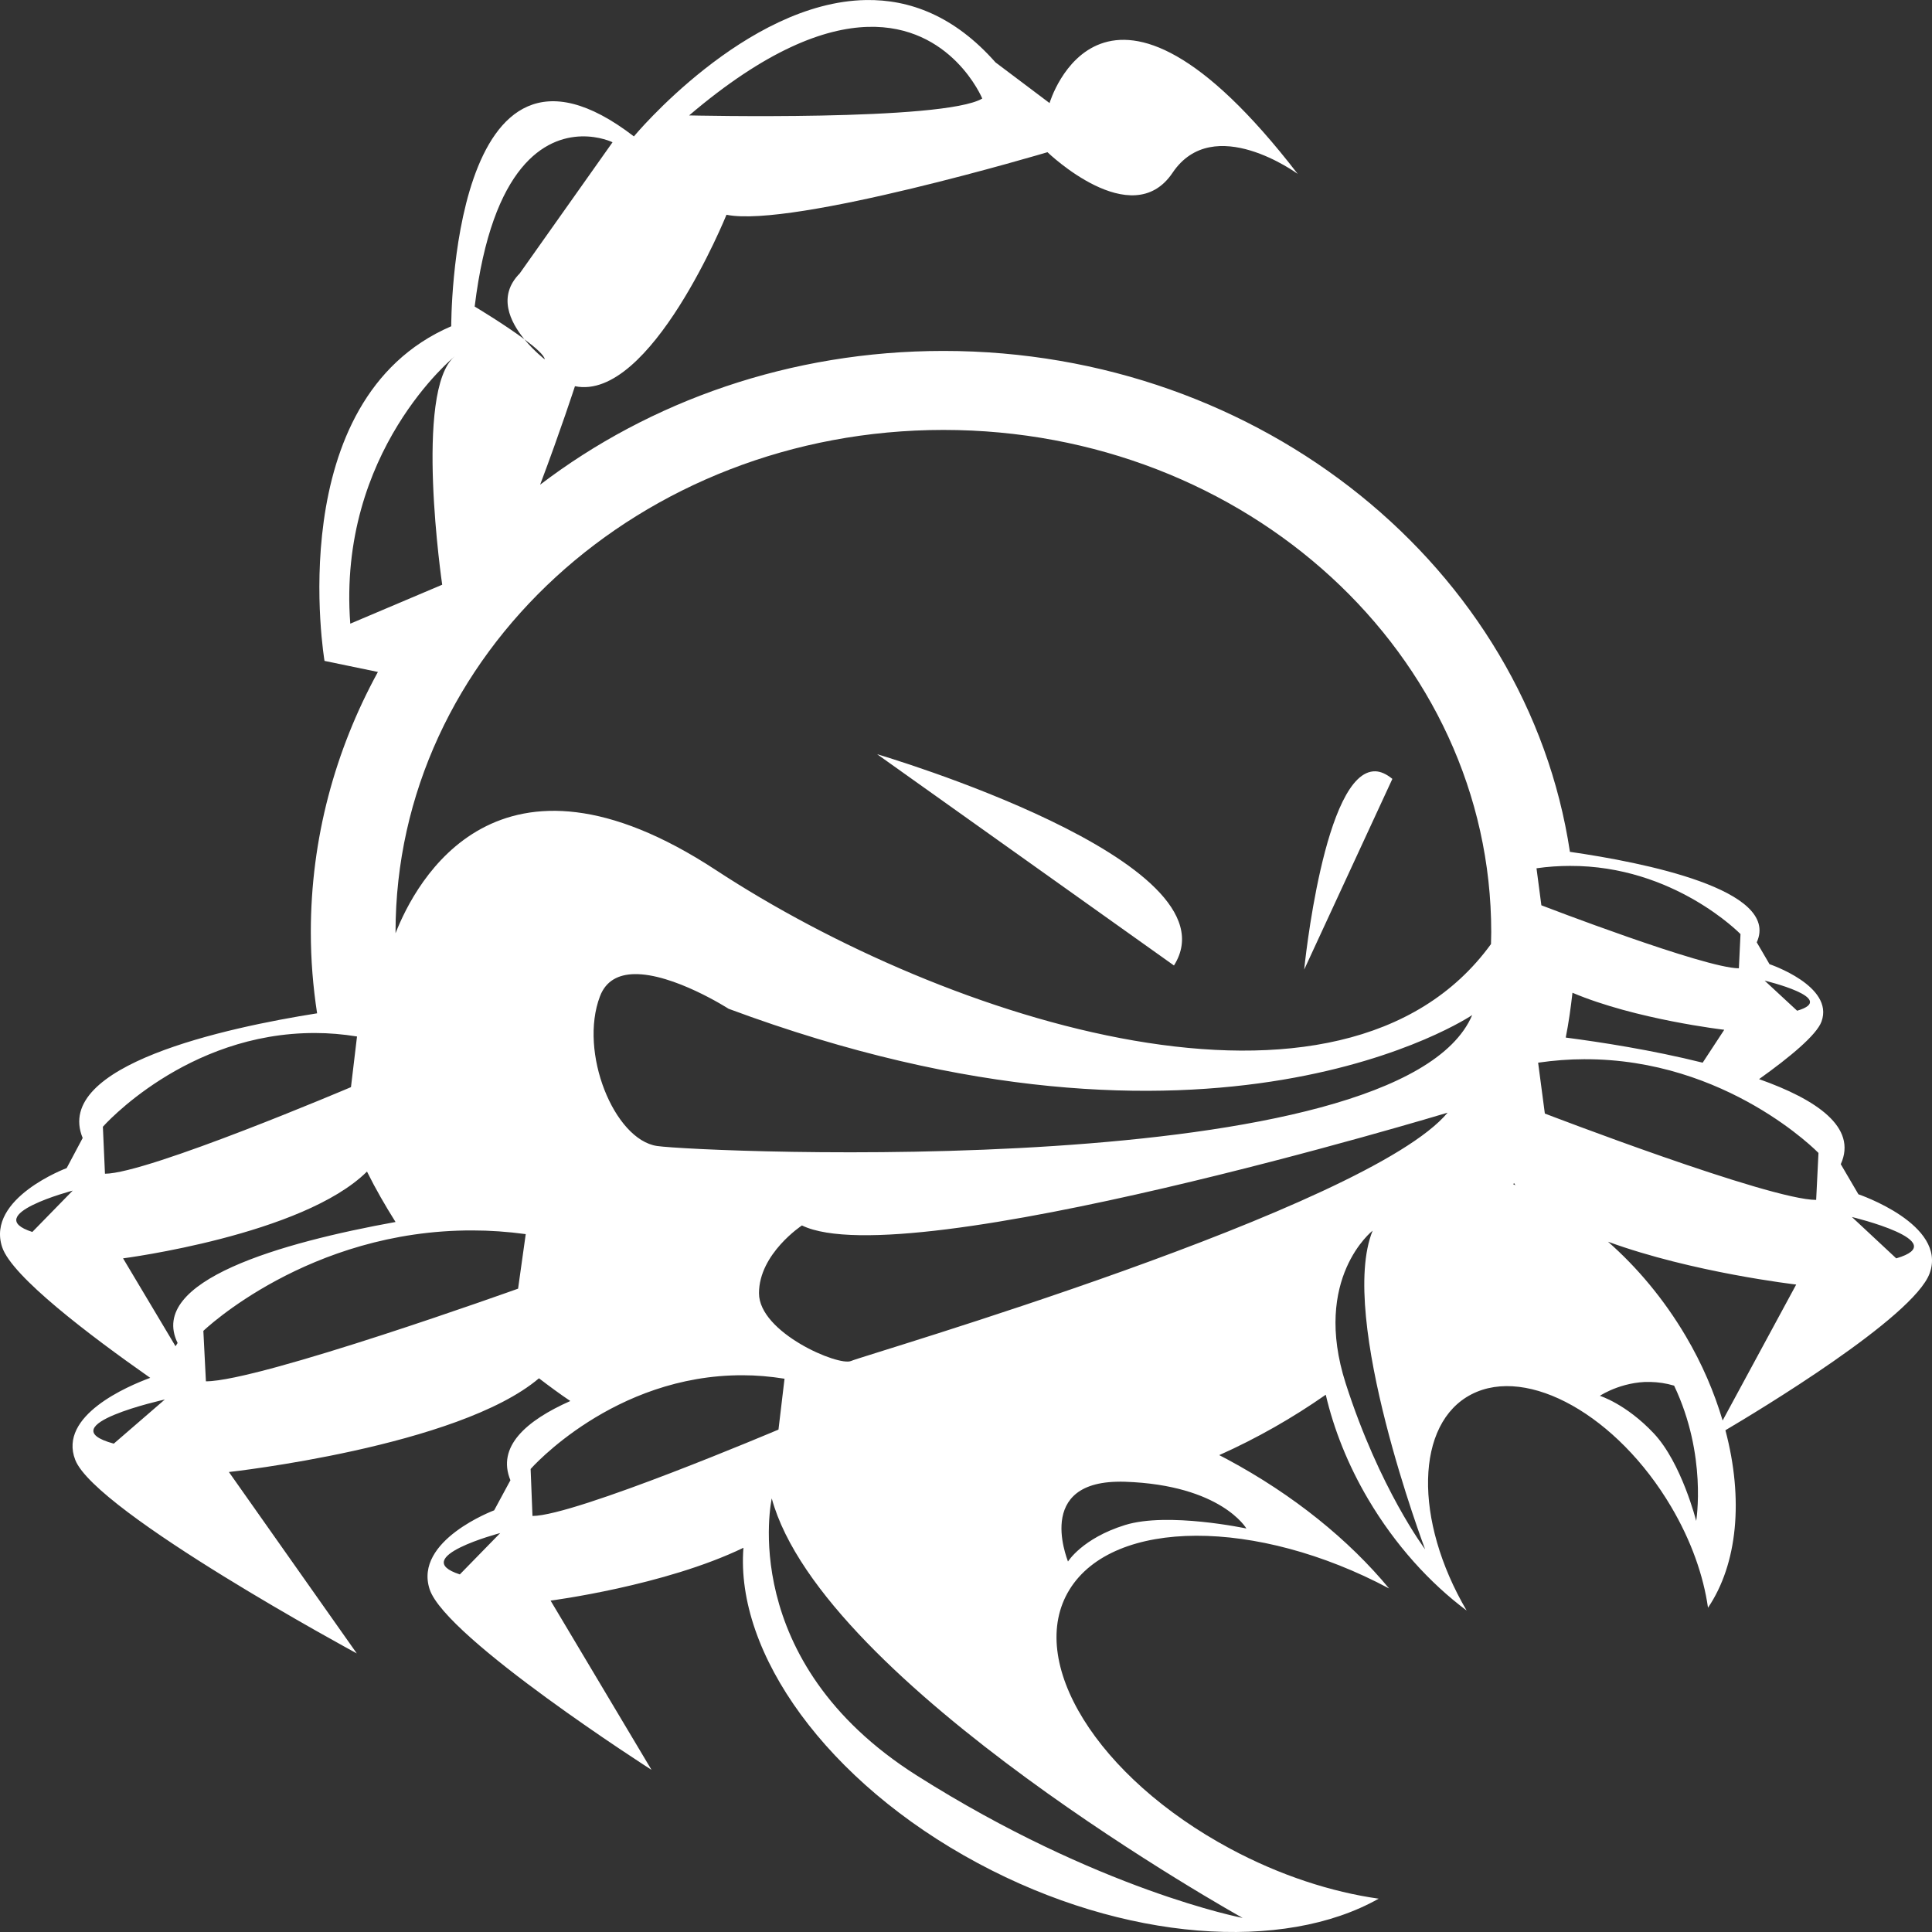 <?xml version="1.0" encoding="UTF-8" standalone="no"?>
<!-- Created with Inkscape (http://www.inkscape.org/) -->
<svg
   xmlns:dc="http://purl.org/dc/elements/1.1/"
   xmlns:cc="http://creativecommons.org/ns#"
   xmlns:rdf="http://www.w3.org/1999/02/22-rdf-syntax-ns#"
   xmlns:svg="http://www.w3.org/2000/svg"
   xmlns="http://www.w3.org/2000/svg"
   xmlns:xlink="http://www.w3.org/1999/xlink"
   xmlns:sodipodi="http://sodipodi.sourceforge.net/DTD/sodipodi-0.dtd"
   xmlns:inkscape="http://www.inkscape.org/namespaces/inkscape"
   width="100"
   height="100"
   id="svg4866"
   sodipodi:version="0.32"
   inkscape:version="1.2.2 (b0a8486541, 2022-12-01)"
   version="1.0"
   sodipodi:docname="branding-icon.svg"
   inkscape:output_extension="org.inkscape.output.svg.inkscape"
   inkscape:export-filename="/home/klaymen/svn/noc.sidux.com/sidux-art-momos/trunk/dm-kdm/branding-icon.png"
   inkscape:export-xdpi="90"
   inkscape:export-ydpi="90">
  <rect width="100%" height="100%" fill="#333333" stroke="none"/>
  <defs
     id="defs4868">
    <linearGradient
       inkscape:collect="always"
       id="linearGradient3767">
      <stop
         style="stop-color:#ffffff;stop-opacity:1;"
         offset="0"
         id="stop3769" />
      <stop
         style="stop-color:#000000;stop-opacity:1"
         offset="1"
         id="stop3771" />
    </linearGradient>
    <linearGradient
       id="linearGradient1303">
      <stop
         style="stop-color:#ad1318;stop-opacity:0;"
         offset="0"
         id="stop1305" />
      <stop
         style="stop-color:#5a0c10;stop-opacity:1;"
         offset="1"
         id="stop1307" />
    </linearGradient>
    <linearGradient
       id="linearGradient5848">
      <stop
         id="stop5850"
         style="stop-color:#ad1318;stop-opacity:1"
         offset="0" />
      <stop
         id="stop5852"
         style="stop-color:#7d1117;stop-opacity:1"
         offset="1" />
    </linearGradient>
    <linearGradient
       id="linearGradient5836">
      <stop
         id="stop5838"
         style="stop-color:#252525;stop-opacity:1"
         offset="0" />
      <stop
         id="stop5840"
         style="stop-color:#ad1318;stop-opacity:1"
         offset="0" />
      <stop
         id="stop5842"
         style="stop-color:#7d1117;stop-opacity:1"
         offset="0.287" />
      <stop
         id="stop5844"
         style="stop-color:#ad1318;stop-opacity:1"
         offset="0.922" />
      <stop
         id="stop5846"
         style="stop-color:#7d1117;stop-opacity:1"
         offset="1" />
    </linearGradient>
    <linearGradient
       id="linearGradient5824">
      <stop
         id="stop5826"
         style="stop-color:#7d1117;stop-opacity:1"
         offset="0" />
      <stop
         id="stop5828"
         style="stop-color:#7d1117;stop-opacity:1"
         offset="0.211" />
      <stop
         id="stop5830"
         style="stop-color:#ad1318;stop-opacity:1"
         offset="0.75" />
      <stop
         id="stop5832"
         style="stop-color:#ad1318;stop-opacity:1"
         offset="0.875" />
      <stop
         id="stop5834"
         style="stop-color:#7d1117;stop-opacity:1"
         offset="1" />
    </linearGradient>
    <linearGradient
       inkscape:collect="always"
       id="linearGradient4485">
      <stop
         style="stop-color:#ffffff;stop-opacity:1"
         offset="0"
         id="stop4487" />
      <stop
         style="stop-color:#000000;stop-opacity:1"
         offset="1"
         id="stop4489" />
    </linearGradient>
    <linearGradient
       inkscape:collect="always"
       id="linearGradient3622">
      <stop
         style="stop-color:#ffffff;stop-opacity:1"
         offset="0"
         id="stop3624" />
      <stop
         style="stop-color:#000000;stop-opacity:1"
         offset="1"
         id="stop3626" />
    </linearGradient>
    <linearGradient
       id="linearGradient6961">
      <stop
         style="stop-color:#7d1117;stop-opacity:1"
         offset="0"
         id="stop6963" />
      <stop
         style="stop-color:#7d1117;stop-opacity:1"
         offset="1"
         id="stop6965" />
    </linearGradient>
    <linearGradient
       id="linearGradient6951">
      <stop
         style="stop-color:#3d080b;stop-opacity:1;"
         offset="0"
         id="stop6953" />
      <stop
         style="stop-color:#ad1318;stop-opacity:1"
         offset="1"
         id="stop6955" />
    </linearGradient>
    <inkscape:perspective
       sodipodi:type="inkscape:persp3d"
       inkscape:vp_x="0 : 526.18109 : 1"
       inkscape:vp_y="0 : 1000 : 0"
       inkscape:vp_z="744.09448 : 526.18109 : 1"
       inkscape:persp3d-origin="372.04724 : 350.78739 : 1"
       id="perspective4874" />
    <inkscape:perspective
       id="perspective6904"
       inkscape:persp3d-origin="0.5 : 0.33333333 : 1"
       inkscape:vp_z="1 : 0.5 : 1"
       inkscape:vp_y="0 : 1000 : 0"
       inkscape:vp_x="0 : 0.5 : 1"
       sodipodi:type="inkscape:persp3d" />
    <inkscape:perspective
       sodipodi:type="inkscape:persp3d"
       inkscape:vp_x="0 : 0.5 : 1"
       inkscape:vp_y="0 : 1000 : 0"
       inkscape:vp_z="1 : 0.5 : 1"
       inkscape:persp3d-origin="0.5 : 0.33333333 : 1"
       id="perspective3234" />
    <inkscape:perspective
       id="perspective95"
       inkscape:persp3d-origin="174.836 : 108.914 : 1"
       inkscape:vp_z="349.672 : 163.371 : 1"
       inkscape:vp_y="0 : 1000 : 0"
       inkscape:vp_x="0 : 163.371 : 1"
       sodipodi:type="inkscape:persp3d" />
    <inkscape:path-effect
       deactivate_knotholder="false"
       is_visible="true"
       id="path-effect2813"
       effect="spiro" />
    <inkscape:path-effect
       deactivate_knotholder="false"
       is_visible="true"
       id="path-effect2817"
       effect="spiro" />
    <inkscape:path-effect
       deactivate_knotholder="false"
       is_visible="true"
       id="path-effect2821"
       effect="spiro" />
    <linearGradient
       inkscape:collect="always"
       xlink:href="#linearGradient3622"
       id="linearGradient3628"
       x1="1375.196"
       y1="593.402"
       x2="1375.196"
       y2="949.075"
       gradientUnits="userSpaceOnUse" />
    <linearGradient
       inkscape:collect="always"
       xlink:href="#linearGradient3622"
       id="linearGradient3634"
       gradientUnits="userSpaceOnUse"
       x1="1375.196"
       y1="593.402"
       x2="1375.196"
       y2="949.075"
       gradientTransform="translate(0,-1441.468)" />
    <mask
       maskUnits="userSpaceOnUse"
       id="mask3630">
      <rect
         style="fill:url(#linearGradient3634);fill-opacity:1;stroke:none"
         id="rect3632"
         width="749.765"
         height="335.322"
         x="1002.198"
         y="-727.497"
         transform="scale(1,-1)" />
    </mask>
    <filter
       id="filter39159"
       color-interpolation-filters="sRGB">
      <feGaussianBlur
         id="feGaussianBlur39161"
         stdDeviation="1.68"
         inkscape:collect="always" />
    </filter>
    <filter
       id="filter39153"
       color-interpolation-filters="sRGB">
      <feGaussianBlur
         inkscape:collect="always"
         stdDeviation="2.28"
         id="feGaussianBlur39155" />
    </filter>
    <radialGradient
       gradientTransform="matrix(1.133,5.1768857e-8,5.2556881e-6,1.167,-8.609,-10.332)"
       gradientUnits="userSpaceOnUse"
       xlink:href="#linearGradient39133"
       id="radialGradient39131"
       fy="63.713"
       fx="64.067"
       r="60"
       cy="63.713"
       cx="64.067" />
    <radialGradient
       gradientTransform="matrix(0,0.833,-1.667,2.518705e-6,59.378,-35.333)"
       gradientUnits="userSpaceOnUse"
       xlink:href="#linearGradient39119"
       id="radialGradient39125"
       fy="-2.534"
       fx="55.266"
       r="48"
       cy="-2.773"
       cx="76" />
    <radialGradient
       gradientTransform="matrix(3.1472435e-6,1.023,-0.875,-9.5061964e-8,94.068,-4.727)"
       gradientUnits="userSpaceOnUse"
       xlink:href="#linearGradient39106"
       id="radialGradient39104"
       fy="34.229"
       fx="83.18"
       r="32"
       cy="34.364"
       cx="100.444" />
    <radialGradient
       gradientTransform="matrix(2.7837903e-8,-1,1,-2.1864248e-6,-32,164.706)"
       gradientUnits="userSpaceOnUse"
       xlink:href="#linearGradient39094"
       id="radialGradient39100"
       fy="95.718"
       fx="158.074"
       r="60"
       cy="96"
       cx="100.706" />
    <linearGradient
       gradientUnits="userSpaceOnUse"
       xlink:href="#linearGradient39062"
       id="linearGradient39068"
       y2="60"
       x2="124"
       y1="40"
       x1="4" />
    <linearGradient
       id="linearGradient39062">
      <stop
         offset="0"
         style="stop-color:#252525;stop-opacity:1"
         id="stop39064" />
      <stop
         offset="0.211"
         style="stop-color:#515151;stop-opacity:1"
         id="stop39086" />
      <stop
         offset="0.75"
         style="stop-color:#878787;stop-opacity:1"
         id="stop39088" />
      <stop
         offset="0.875"
         style="stop-color:#6c6c6c;stop-opacity:1"
         id="stop39090" />
      <stop
         offset="1"
         style="stop-color:#1e1e1e;stop-opacity:1"
         id="stop39066" />
    </linearGradient>
    <linearGradient
       id="linearGradient39094">
      <stop
         offset="0"
         style="stop-color:#000000;stop-opacity:1"
         id="stop39096" />
      <stop
         offset="1"
         style="stop-color:#333333;stop-opacity:1"
         id="stop39098" />
    </linearGradient>
    <linearGradient
       id="linearGradient39106">
      <stop
         offset="0"
         style="stop-color:#ffffff;stop-opacity:1"
         id="stop39108" />
      <stop
         offset="1"
         style="stop-color:#a8a8a8;stop-opacity:0"
         id="stop39110" />
    </linearGradient>
    <linearGradient
       id="linearGradient39119">
      <stop
         offset="0"
         style="stop-color:#ffffff;stop-opacity:0.829"
         id="stop39121" />
      <stop
         offset="1"
         style="stop-color:#ffffff;stop-opacity:0"
         id="stop39123" />
    </linearGradient>
    <linearGradient
       id="linearGradient39133">
      <stop
         offset="0"
         style="stop-color:#252525;stop-opacity:1"
         id="stop39135" />
      <stop
         offset="0"
         style="stop-color:#515151;stop-opacity:1"
         id="stop39137" />
      <stop
         offset="0.287"
         style="stop-color:#878787;stop-opacity:1"
         id="stop39139" />
      <stop
         offset="0.922"
         style="stop-color:#000000;stop-opacity:1"
         id="stop39141" />
      <stop
         offset="1"
         style="stop-color:#ffffff;stop-opacity:0.738"
         id="stop39143" />
    </linearGradient>
    <inkscape:perspective
       id="perspective49"
       inkscape:persp3d-origin="64 : 42.666667 : 1"
       inkscape:vp_z="128 : 64 : 1"
       inkscape:vp_y="0 : 1000 : 0"
       inkscape:vp_x="0 : 64 : 1"
       sodipodi:type="inkscape:persp3d" />
    <linearGradient
       inkscape:collect="always"
       xlink:href="#linearGradient4485"
       id="linearGradient5890"
       gradientUnits="userSpaceOnUse"
       gradientTransform="translate(296,-1415.6)"
       x1="1439.246"
       y1="619.774"
       x2="1439.246"
       y2="859.302" />
    <mask
       maskUnits="userSpaceOnUse"
       id="mask5886">
      <rect
         y="-712.931"
         x="1332.107"
         height="337.206"
         width="712.088"
         id="rect5888"
         style="fill:url(#linearGradient5890);fill-opacity:1;stroke:#ad1318;stroke-width:2;stroke-miterlimit:4;stroke-dasharray:none;stroke-opacity:1"
         transform="scale(1,-1)" />
    </mask>
    <inkscape:perspective
       id="perspective6245"
       inkscape:persp3d-origin="0.5 : 0.33333333 : 1"
       inkscape:vp_z="1 : 0.5 : 1"
       inkscape:vp_y="0 : 1000 : 0"
       inkscape:vp_x="0 : 0.5 : 1"
       sodipodi:type="inkscape:persp3d" />
    <inkscape:perspective
       id="perspective6311"
       inkscape:persp3d-origin="0.5 : 0.33333333 : 1"
       inkscape:vp_z="1 : 0.5 : 1"
       inkscape:vp_y="0 : 1000 : 0"
       inkscape:vp_x="0 : 0.5 : 1"
       sodipodi:type="inkscape:persp3d" />
    <inkscape:perspective
       id="perspective6887"
       inkscape:persp3d-origin="0.5 : 0.33333333 : 1"
       inkscape:vp_z="1 : 0.5 : 1"
       inkscape:vp_y="0 : 1000 : 0"
       inkscape:vp_x="0 : 0.5 : 1"
       sodipodi:type="inkscape:persp3d" />
    <inkscape:perspective
       id="perspective6942"
       inkscape:persp3d-origin="0.5 : 0.33333333 : 1"
       inkscape:vp_z="1 : 0.5 : 1"
       inkscape:vp_y="0 : 1000 : 0"
       inkscape:vp_x="0 : 0.5 : 1"
       sodipodi:type="inkscape:persp3d" />
    <inkscape:perspective
       id="perspective7001"
       inkscape:persp3d-origin="0.5 : 0.33333333 : 1"
       inkscape:vp_z="1 : 0.5 : 1"
       inkscape:vp_y="0 : 1000 : 0"
       inkscape:vp_x="0 : 0.5 : 1"
       sodipodi:type="inkscape:persp3d" />
    <inkscape:perspective
       id="perspective1431"
       inkscape:persp3d-origin="457.14285 : 143.80952 : 1"
       inkscape:vp_z="914.28571 : 215.71428 : 1"
       inkscape:vp_y="0 : 1000 : 0"
       inkscape:vp_x="0 : 215.71428 : 1"
       sodipodi:type="inkscape:persp3d" />
    <inkscape:perspective
       id="perspective2140"
       inkscape:persp3d-origin="0.5 : 0.33333333 : 1"
       inkscape:vp_z="1 : 0.5 : 1"
       inkscape:vp_y="0 : 1000 : 0"
       inkscape:vp_x="0 : 0.5 : 1"
       sodipodi:type="inkscape:persp3d" />
    <linearGradient
       inkscape:collect="always"
       xlink:href="#linearGradient3767"
       id="linearGradient3779"
       gradientUnits="userSpaceOnUse"
       x1="67.967"
       y1="77.868"
       x2="67.967"
       y2="125.865"
       gradientTransform="translate(0,-201.14)" />
    <mask
       maskUnits="userSpaceOnUse"
       id="mask3775">
      <rect
         style="fill:url(#linearGradient3779);fill-opacity:1;stroke:none"
         id="rect3777"
         width="70.219"
         height="52.969"
         x="32.655"
         y="-101.76"
         rx="0"
         ry="0"
         transform="scale(1,-1)" />
    </mask>
    <radialGradient
       inkscape:collect="always"
       xlink:href="#linearGradient5848"
       id="radialGradient3797"
       gradientUnits="userSpaceOnUse"
       gradientTransform="matrix(0,-0.376,0.376,-8.2201692e-7,31.54,116.116)"
       cx="100.706"
       cy="96"
       fx="158.074"
       fy="95.718"
       r="60" />
    <radialGradient
       inkscape:collect="always"
       xlink:href="#linearGradient1303"
       id="radialGradient3799"
       gradientUnits="userSpaceOnUse"
       gradientTransform="matrix(0,0.319,-0.44,5.4416831e-6,100.511,49.961)"
       cx="83.802"
       cy="74.585"
       fx="83.802"
       fy="74.585"
       r="66.801" />
    <radialGradient
       inkscape:collect="always"
       xlink:href="#linearGradient5836"
       id="radialGradient3801"
       gradientUnits="userSpaceOnUse"
       gradientTransform="matrix(0.426,1.9463224e-8,1.9759493e-6,0.439,40.334,50.308)"
       cx="64.067"
       cy="63.713"
       fx="64.067"
       fy="63.713"
       r="60" />
    <radialGradient
       inkscape:collect="always"
       xlink:href="#linearGradient39106"
       id="radialGradient3803"
       gradientUnits="userSpaceOnUse"
       gradientTransform="matrix(1.1832501e-6,0.385,-0.329,-3.5739874e-8,78.937,52.415)"
       cx="100.444"
       cy="34.364"
       fx="83.18"
       fy="34.229"
       r="32" />
    <radialGradient
       inkscape:collect="always"
       xlink:href="#linearGradient39119"
       id="radialGradient3805"
       gradientUnits="userSpaceOnUse"
       gradientTransform="matrix(0,0.313,-0.627,9.4694228e-7,65.895,40.909)"
       cx="76"
       cy="-2.773"
       fx="55.266"
       fy="-2.534"
       r="48" />
    <linearGradient
       inkscape:collect="always"
       xlink:href="#linearGradient5824"
       id="linearGradient3807"
       gradientUnits="userSpaceOnUse"
       gradientTransform="matrix(0.376,0,0,0.376,43.571,54.193)"
       x1="4"
       y1="40"
       x2="124"
       y2="60" />
    <radialGradient
       inkscape:collect="always"
       xlink:href="#linearGradient5848"
       id="radialGradient2504"
       gradientUnits="userSpaceOnUse"
       gradientTransform="matrix(0,-0.376,0.376,-8.2201692e-7,31.54,116.116)"
       cx="100.706"
       cy="96"
       fx="158.074"
       fy="95.718"
       r="60" />
    <radialGradient
       inkscape:collect="always"
       xlink:href="#linearGradient1303"
       id="radialGradient2506"
       gradientUnits="userSpaceOnUse"
       gradientTransform="matrix(0,0.319,-0.44,5.4416831e-6,100.511,49.961)"
       cx="83.802"
       cy="74.585"
       fx="83.802"
       fy="74.585"
       r="66.801" />
    <radialGradient
       inkscape:collect="always"
       xlink:href="#linearGradient5836"
       id="radialGradient2508"
       gradientUnits="userSpaceOnUse"
       gradientTransform="matrix(0.426,1.9463224e-8,1.9759493e-6,0.439,40.334,50.308)"
       cx="64.067"
       cy="63.713"
       fx="64.067"
       fy="63.713"
       r="60" />
    <radialGradient
       inkscape:collect="always"
       xlink:href="#linearGradient39106"
       id="radialGradient2510"
       gradientUnits="userSpaceOnUse"
       gradientTransform="matrix(1.1832501e-6,0.385,-0.329,-3.5739874e-8,78.937,52.415)"
       cx="100.444"
       cy="34.364"
       fx="83.18"
       fy="34.229"
       r="32" />
    <radialGradient
       inkscape:collect="always"
       xlink:href="#linearGradient39119"
       id="radialGradient2512"
       gradientUnits="userSpaceOnUse"
       gradientTransform="matrix(0,0.313,-0.627,9.4694228e-7,65.895,40.909)"
       cx="76"
       cy="-2.773"
       fx="55.266"
       fy="-2.534"
       r="48" />
    <linearGradient
       inkscape:collect="always"
       xlink:href="#linearGradient5824"
       id="linearGradient2514"
       gradientUnits="userSpaceOnUse"
       gradientTransform="matrix(0.376,0,0,0.376,43.571,54.193)"
       x1="4"
       y1="40"
       x2="124"
       y2="60" />
    <linearGradient
       inkscape:collect="always"
       xlink:href="#linearGradient5824"
       id="linearGradient2518"
       gradientUnits="userSpaceOnUse"
       gradientTransform="matrix(1.223,0,0,1.223,48.735,44.613)"
       x1="4"
       y1="40"
       x2="124"
       y2="60" />
    <radialGradient
       inkscape:collect="always"
       xlink:href="#linearGradient39119"
       id="radialGradient2522"
       gradientUnits="userSpaceOnUse"
       gradientTransform="matrix(0,1.019,-2.038,3.0798446e-6,121.342,1.407)"
       cx="76"
       cy="-2.773"
       fx="55.266"
       fy="-2.534"
       r="48" />
    <radialGradient
       inkscape:collect="always"
       xlink:href="#linearGradient39106"
       id="radialGradient2525"
       gradientUnits="userSpaceOnUse"
       gradientTransform="matrix(3.8484146e-6,1.251,-1.07,-1.1624073e-7,163.76,38.832)"
       cx="100.444"
       cy="34.364"
       fx="83.18"
       fy="34.229"
       r="32" />
    <radialGradient
       inkscape:collect="always"
       xlink:href="#linearGradient5836"
       id="radialGradient2528"
       gradientUnits="userSpaceOnUse"
       gradientTransform="matrix(1.386,6.3302386e-8,6.4265975e-6,1.427,38.208,31.978)"
       cx="64.067"
       cy="63.713"
       fx="64.067"
       fy="63.713"
       r="60" />
    <radialGradient
       inkscape:collect="always"
       xlink:href="#linearGradient1303"
       id="radialGradient2531"
       gradientUnits="userSpaceOnUse"
       gradientTransform="matrix(0,1.038,-1.432,1.7698585e-5,233.93,30.851)"
       cx="83.802"
       cy="74.585"
       fx="83.802"
       fy="74.585"
       r="66.801" />
    <radialGradient
       inkscape:collect="always"
       xlink:href="#linearGradient5848"
       id="radialGradient2534"
       gradientUnits="userSpaceOnUse"
       gradientTransform="matrix(0,-1.223,1.223,-2.6735361e-6,9.606,246.013)"
       cx="100.706"
       cy="96"
       fx="158.074"
       fy="95.718"
       r="60" />
  </defs>
  <sodipodi:namedview
     id="base"
     pagecolor="#ffffff"
     bordercolor="#666666"
     borderopacity="1.0"
     inkscape:pageopacity="0.0"
     inkscape:pageshadow="2"
     inkscape:zoom="1.7421058"
     inkscape:cx="40.951772"
     inkscape:cy="59.799186"
     inkscape:document-units="px"
     inkscape:current-layer="layer3"
     showgrid="false"
     borderlayer="true"
     inkscape:window-width="1440"
     inkscape:window-height="842"
     inkscape:window-x="236"
     inkscape:window-y="138"
     width="1024px">
    <inkscape:grid
       empspacing="2"
       visible="true"
       enabled="true"
       snapvisiblegridlinesonly="true"
       type="xygrid"
       id="grid2317" />
  </sodipodi:namedview>
  <g
     inkscape:label="Layer 1"
     inkscape:groupmode="layer"
     id="layer1"
     transform="translate(-62.467,-91.776)" />
  <g
     inkscape:groupmode="layer"
     id="layer2"
     inkscape:label="rhs"
     transform="translate(-62.467,-91.776)" />
  <g
     inkscape:groupmode="layer"
     id="layer3"
     inkscape:label="logo"
     transform="translate(-62.467,-91.776)">
    <path
       id="path5810"
       d="M 107.29,91.778 C 101.048,91.882 95.277,98.836 95.277,98.836 C 85.763,91.513 85.823,108.663 85.823,108.663 C 76.972,112.472 79.264,125.984 79.264,125.984 L 82.027,126.556 C 79.809,130.609 78.555,135.184 78.555,140.024 C 78.555,141.452 78.669,142.849 78.88,144.225 C 74.198,144.965 65.19,146.903 66.746,150.679 L 65.918,152.236 C 65.918,152.236 61.742,153.794 62.578,156.326 C 63.079,157.844 67.097,160.888 70.242,163.093 C 69.095,163.516 65.466,165.045 66.362,167.34 C 67.422,170.053 80.934,177.356 80.934,177.356 L 74.315,167.967 C 74.315,167.967 86.186,166.663 90.364,163.116 C 90.893,163.521 91.43,163.918 91.986,164.292 C 89.686,165.312 88.171,166.659 88.886,168.393 L 88.045,169.95 C 88.045,169.95 83.87,171.508 84.706,174.04 C 85.541,176.572 96.19,183.384 96.19,183.384 L 90.965,174.623 C 90.965,174.623 96.868,173.86 100.947,171.889 C 100.519,177.335 105.244,184.007 113.081,188.213 C 120.672,192.289 128.926,192.821 133.827,190.051 C 131.39,189.708 128.718,188.848 126.139,187.463 C 119.259,183.77 115.537,177.76 117.826,174.051 C 120.107,170.355 127.507,170.339 134.367,173.995 C 132.297,171.495 129.444,169.164 125.982,167.306 C 125.846,167.232 125.711,167.164 125.574,167.093 C 127.529,166.219 129.372,165.166 131.088,163.967 C 131.503,165.744 132.227,167.586 133.286,169.379 C 134.686,171.746 136.463,173.703 138.38,175.138 C 135.627,170.446 135.726,165.439 138.632,163.945 C 141.548,162.445 146.182,165.054 148.963,169.76 C 150.006,171.524 150.639,173.339 150.873,174.992 C 152.403,172.732 152.722,169.372 151.774,165.805 C 153.38,164.857 161.512,159.972 162.346,157.681 C 163.267,155.15 158.658,153.592 158.658,153.592 L 157.745,152.034 C 158.614,150.123 156.489,148.683 153.516,147.631 C 155.122,146.486 156.496,145.343 156.748,144.651 C 157.418,142.808 154.057,141.682 154.057,141.682 L 153.396,140.55 C 154.639,137.818 147.5,136.411 143.726,135.867 C 141.515,121.227 127.805,109.94 111.303,109.94 C 103.379,109.94 96.099,112.537 90.424,116.864 C 91.484,114.054 92.226,111.766 92.226,111.766 C 96.149,112.571 100.07,102.892 100.07,102.892 C 103.471,103.59 116.684,99.654 116.684,99.654 C 116.684,99.654 121.046,103.865 123.159,100.718 C 125.273,97.573 129.634,100.775 129.634,100.775 C 119.556,87.709 116.792,97.111 116.792,97.111 L 113.993,95.004 C 111.867,92.598 109.548,91.74 107.29,91.778 L 107.29,91.778 z M 107.386,93.167 C 111.723,93.04 113.309,96.876 113.309,96.876 C 111.319,98.062 98.136,97.75 98.136,97.75 C 102.091,94.381 105.115,93.233 107.386,93.167 L 107.386,93.167 z M 92.55,98.836 C 93.499,98.809 94.172,99.139 94.172,99.139 L 89.367,105.929 C 88.207,107.103 88.869,108.434 89.607,109.335 C 90.184,109.764 90.64,110.163 90.664,110.377 C 90.664,110.377 90.119,109.96 89.607,109.335 C 88.535,108.538 87.036,107.643 87.036,107.643 C 87.942,100.24 90.739,98.889 92.55,98.836 L 92.55,98.836 z M 86.003,110.22 C 83.878,111.977 85.355,122.041 85.355,122.041 L 80.597,124.057 C 79.922,115.146 86.003,110.22 86.003,110.22 L 86.003,110.22 z M 111.303,114.029 C 127.002,114.029 139.653,125.67 139.653,140.024 C 139.653,140.231 139.647,140.434 139.641,140.64 C 131.936,151.265 111.429,144.615 99.518,136.808 C 88.215,129.399 83.983,137.418 82.94,140.08 C 82.94,140.061 82.94,140.042 82.94,140.023 C 82.94,125.67 95.603,114.029 111.303,114.029 L 111.303,114.029 z M 107.867,130.814 L 123.231,141.749 C 126.656,136.329 107.867,130.814 107.867,130.814 L 107.867,130.814 z M 133.659,131.699 C 130.995,131.619 129.971,141.962 129.971,141.962 L 134.536,132.091 C 134.224,131.837 133.934,131.707 133.659,131.699 L 133.659,131.699 z M 143.726,136.595 C 149.11,136.574 152.555,140.124 152.555,140.124 L 152.471,141.895 C 150.712,141.895 142.248,138.634 142.248,138.634 L 141.996,136.718 C 142.593,136.631 143.169,136.597 143.726,136.595 L 143.726,136.595 z M 95.289,142.197 C 97.315,142.15 100.179,143.99 100.179,143.99 C 125.344,153.35 138.668,144.315 138.668,144.315 C 134.967,153.029 98.7,151.416 96.479,151.093 C 94.258,150.77 92.414,146.245 93.523,143.34 C 93.836,142.523 94.497,142.216 95.289,142.197 z M 153.804,142.533 C 153.804,142.533 157.665,143.453 155.486,144.091 L 153.804,142.533 L 153.804,142.533 z M 143.858,143.161 C 147.124,144.545 151.714,145.077 151.714,145.077 L 150.597,146.78 C 147.959,146.123 145.313,145.716 143.509,145.48 C 143.662,144.718 143.769,143.942 143.858,143.161 L 143.858,143.161 z M 78.796,145.245 C 79.49,145.245 80.202,145.305 80.946,145.424 L 80.633,148.046 C 80.633,148.046 70.092,152.528 67.9,152.528 L 67.792,150.096 C 67.792,150.096 72.087,145.217 78.795,145.245 L 78.796,145.245 z M 144.458,146.601 C 151.858,146.573 156.591,151.452 156.591,151.452 L 156.471,153.883 C 154.053,153.883 142.428,149.413 142.428,149.413 L 142.08,146.78 C 142.9,146.661 143.693,146.603 144.458,146.601 L 144.458,146.601 z M 137.395,149.368 C 133.257,154.333 107.158,161.927 106.521,162.219 C 105.884,162.511 101.752,160.757 101.752,158.712 C 101.752,156.668 103.975,155.205 103.975,155.205 C 109.385,157.834 137.395,149.368 137.395,149.368 L 137.395,149.368 z M 81.462,152.416 C 81.906,153.312 82.407,154.179 82.94,155.026 C 77.042,156.094 70.083,158.062 71.66,161.289 L 71.552,161.457 L 68.837,156.908 C 68.837,156.908 78.147,155.706 81.462,152.416 L 81.462,152.416 z M 140.83,153.009 C 140.857,153.046 140.875,153.085 140.903,153.121 C 140.866,153.108 140.831,153.09 140.795,153.076 C 140.806,153.053 140.819,153.032 140.831,153.009 L 140.83,153.009 z M 66.23,153.402 L 64.14,155.542 C 61.425,154.665 66.23,153.402 66.23,153.402 z M 158.321,154.768 C 158.321,154.768 163.61,156.032 160.616,156.909 L 158.321,154.768 z M 86.94,155.463 C 87.821,155.463 88.735,155.527 89.679,155.654 L 89.283,158.477 C 89.283,158.477 75.908,163.273 73.125,163.273 L 72.993,160.662 C 72.993,160.662 78.425,155.433 86.94,155.463 L 86.94,155.463 z M 133.515,155.474 C 131.69,159.952 136.23,171.967 136.23,171.967 C 136.23,171.967 133.87,168.837 132.121,163.385 C 130.372,157.932 133.515,155.474 133.515,155.474 L 133.515,155.474 z M 145.696,156.046 C 150.055,157.643 155.438,158.264 155.438,158.264 L 151.63,165.301 C 151.198,163.85 150.576,162.378 149.72,160.931 C 148.588,159.015 147.199,157.366 145.696,156.046 L 145.696,156.046 z M 100.923,162.959 C 101.617,162.959 102.33,163.02 103.074,163.138 L 102.761,165.771 C 102.761,165.771 92.22,170.242 90.028,170.242 L 89.932,167.81 C 89.932,167.81 94.215,162.931 100.923,162.959 L 100.923,162.959 z M 147.606,163.306 C 147.705,163.306 147.802,163.306 147.906,163.306 C 148.289,163.316 148.694,163.37 149.119,163.497 C 150.835,167.101 150.261,170.499 150.261,170.499 C 150.261,170.499 149.503,167.487 148.062,165.962 C 146.622,164.436 145.275,164.023 145.275,164.023 C 145.096,164.151 146.112,163.379 147.606,163.306 L 147.606,163.306 z M 70.999,164.214 L 68.356,166.499 C 64.911,165.56 70.999,164.214 70.999,164.214 z M 120.252,168.471 C 120.394,168.471 120.541,168.461 120.697,168.471 C 125.684,168.643 126.98,170.891 126.98,170.891 C 126.98,170.891 122.913,170.023 120.697,170.712 C 118.48,171.401 117.742,172.606 117.742,172.606 C 117.92,172.939 115.848,168.587 120.252,168.471 L 120.252,168.471 z M 102.413,169.334 C 105.038,178.958 126.787,191.048 126.787,191.048 C 126.787,191.048 119.297,189.614 109.921,183.676 C 100.545,177.737 102.413,169.334 102.413,169.334 z M 88.358,171.127 L 86.268,173.267 C 83.553,172.39 88.358,171.127 88.358,171.127 z"
       style="font-size:medium;font-style:normal;font-variant:normal;font-weight:normal;font-stretch:normal;text-indent:0;text-align:start;text-decoration:none;line-height:normal;letter-spacing:normal;word-spacing:normal;text-transform:none;direction:ltr;block-progression:tb;writing-mode:lr-tb;text-anchor:start;fill:#ffffff;fill-opacity:1;stroke:none;stroke-width:7;marker:none;visibility:visible;display:inline;overflow:visible;enable-background:accumulate;font-family:Bitstream Vera Sans;-inkscape-font-specification:Bitstream Vera Sans" />
  </g>
</svg>
